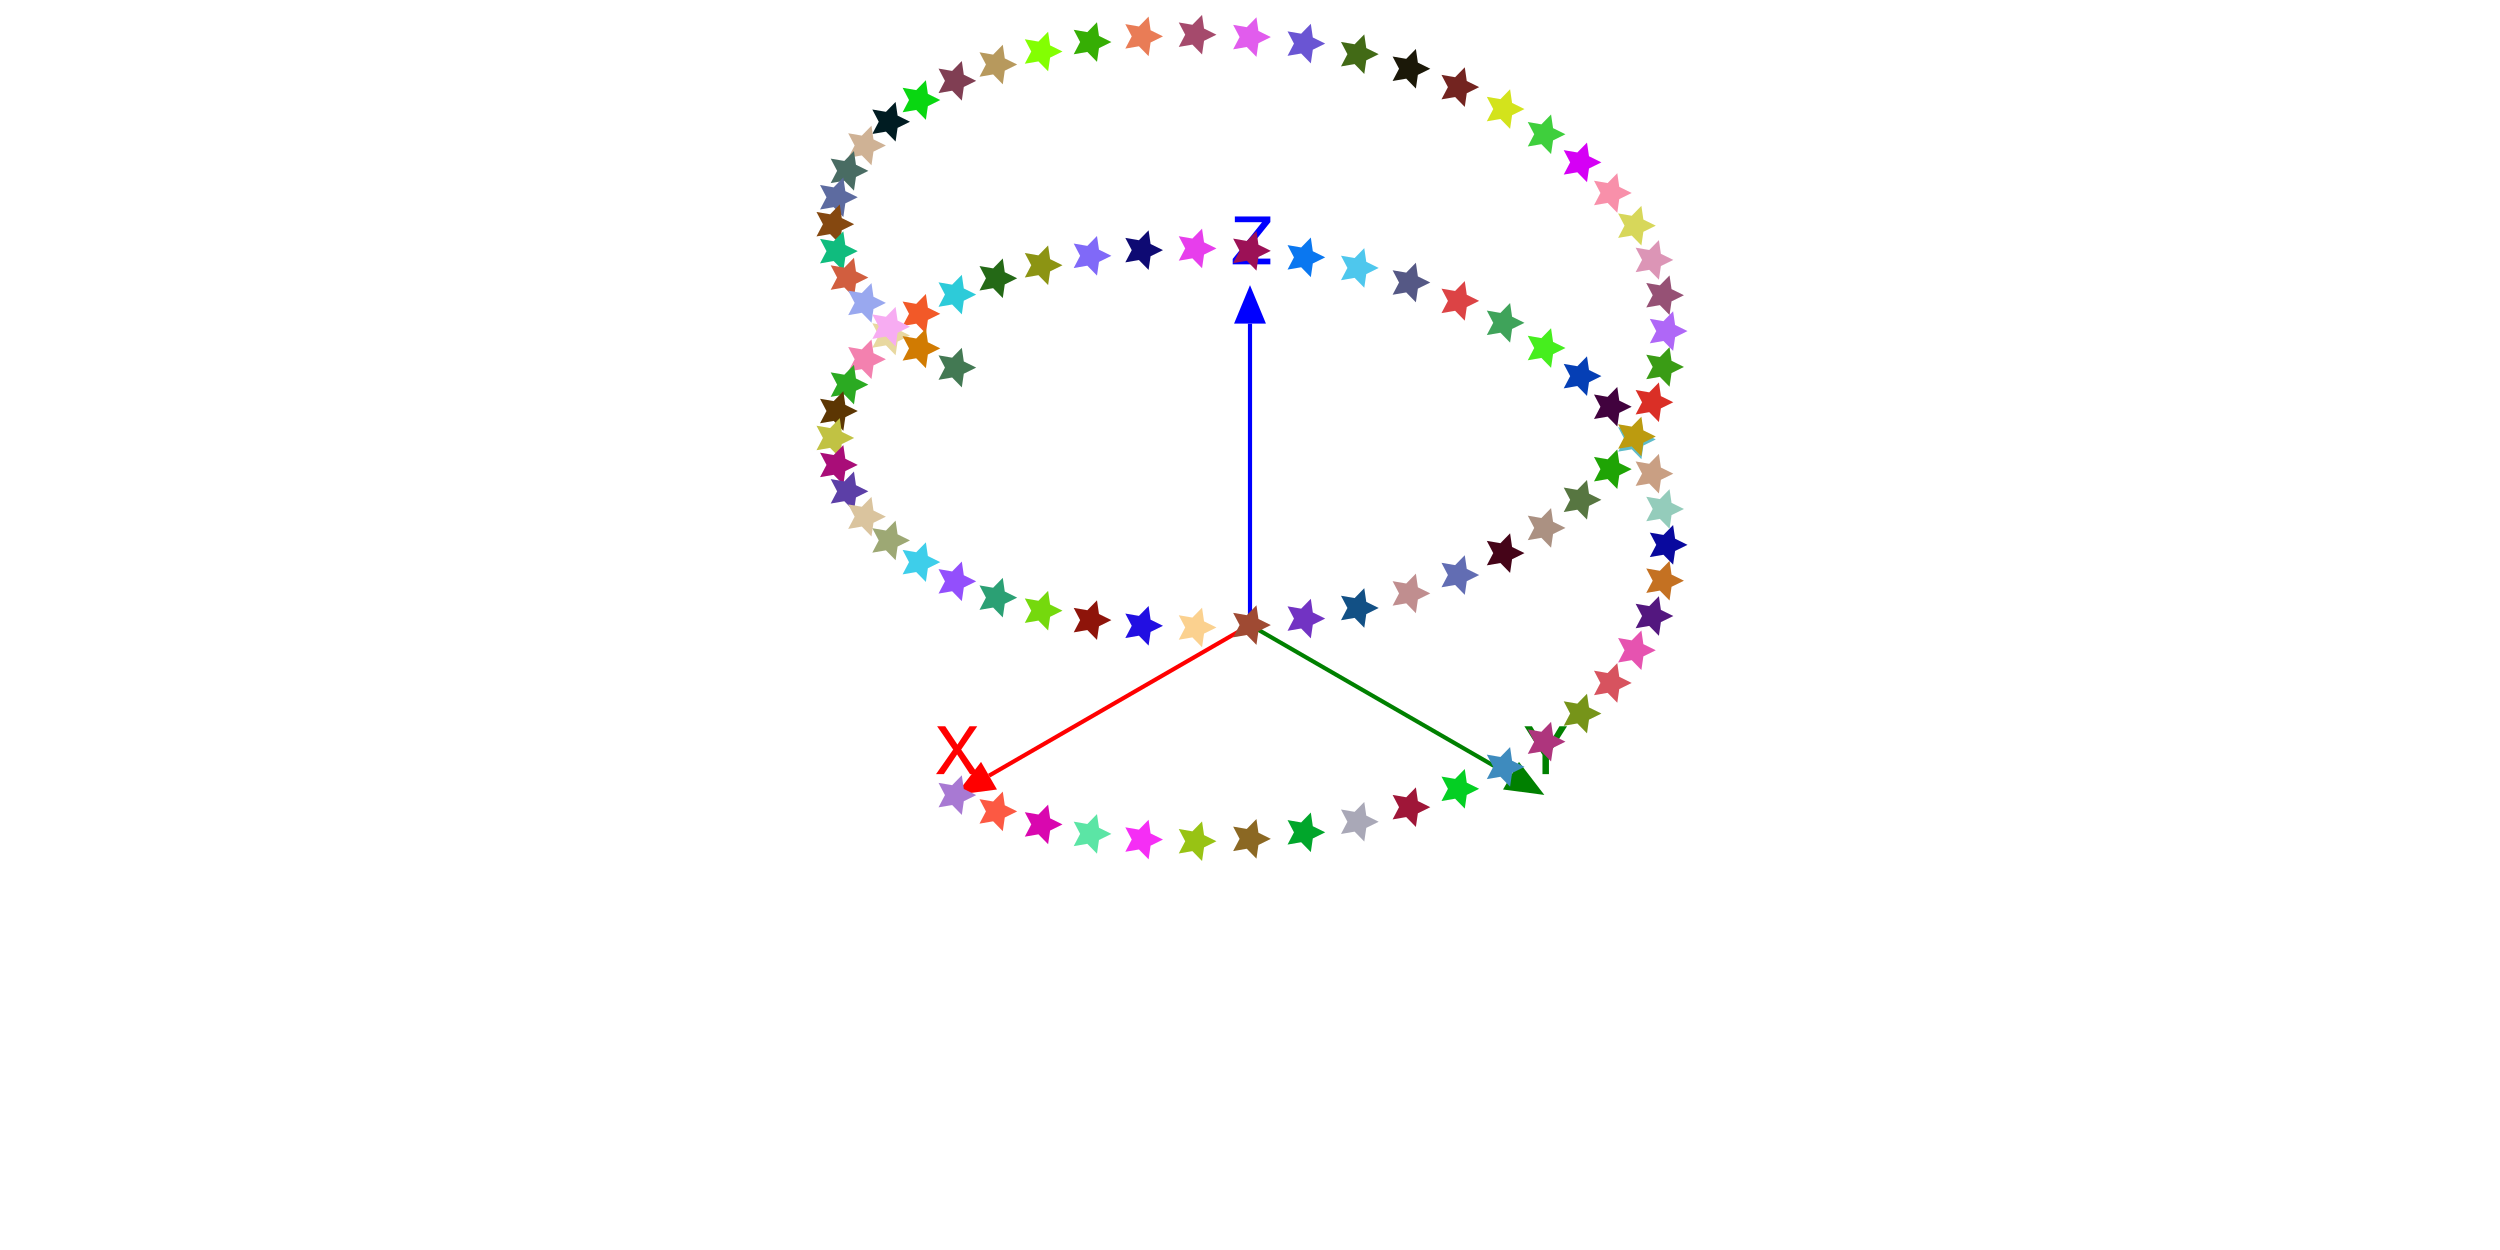<?xml version="1.0" encoding="UTF-8"?>
<svg xmlns="http://www.w3.org/2000/svg" xmlns:xlink="http://www.w3.org/1999/xlink" width="600pt" height="300pt" viewBox="0 0 600 300" version="1.1">
<defs>
<g>
<symbol overflow="visible" id="glyph0-0">
<path style="stroke:none;" d="M 0.516 0 L 0.516 -11.477 L 9.625 -11.477 L 9.625 0 Z M 8.188 -1.438 L 8.188 -10.039 L 1.953 -10.039 L 1.953 -1.438 Z M 8.188 -1.438 "/>
</symbol>
<symbol overflow="visible" id="glyph0-1">
<path style="stroke:none;" d="M 2.203 0 L 0.328 0 L 4.438 -5.883 L 0.586 -11.477 L 2.531 -11.477 L 5.461 -7.086 L 8.367 -11.477 L 10.219 -11.477 L 6.367 -5.883 L 10.406 0 L 8.477 0 L 5.383 -4.719 Z M 2.203 0 "/>
</symbol>
<symbol overflow="visible" id="glyph0-2">
<path style="stroke:none;" d="M 0.328 -11.477 L 2.141 -11.477 L 5.438 -5.961 L 8.734 -11.477 L 10.555 -11.477 L 6.219 -4.625 L 6.219 0 L 4.664 0 L 4.664 -4.625 Z M 0.328 -11.477 "/>
</symbol>
<symbol overflow="visible" id="glyph0-3">
<path style="stroke:none;" d="M 0.367 -1.289 L 7.406 -10.109 L 0.883 -10.109 L 0.883 -11.477 L 9.406 -11.477 L 9.406 -10.141 L 2.328 -1.367 L 9.406 -1.367 L 9.406 0 L 0.367 0 Z M 0.367 -1.289 "/>
</symbol>
</g>
</defs>
<g id="surface25">
<rect x="0" y="0" width="600" height="300" style="fill:rgb(100%,100%,100%);fill-opacity:1;stroke:none;"/>
<path style="fill:none;stroke-width:1;stroke-linecap:butt;stroke-linejoin:miter;stroke:rgb(100%,0%,0%);stroke-opacity:1;stroke-miterlimit:10;" d="M 300 150 L 237.359 186.164 "/>
<path style=" stroke:none;fill-rule:nonzero;fill:rgb(100%,0%,0%);fill-opacity:1;" d="M 239.273 189.48 L 229.359 190.785 L 235.449 182.852 "/>
<g style="fill:rgb(100%,0%,0%);fill-opacity:1;">
  <use xlink:href="#glyph0-1" x="224.321" y="185.784"/>
</g>
<path style="fill:none;stroke-width:1;stroke-linecap:butt;stroke-linejoin:miter;stroke:rgb(0%,50.196%,0%);stroke-opacity:1;stroke-miterlimit:10;" d="M 300 150 L 362.641 186.164 "/>
<path style=" stroke:none;fill-rule:nonzero;fill:rgb(0%,50.196%,0%);fill-opacity:1;" d="M 364.551 182.852 L 370.641 190.785 L 360.727 189.48 "/>
<g style="fill:rgb(0%,50.196%,0%);fill-opacity:1;">
  <use xlink:href="#glyph0-2" x="365.527" y="185.784"/>
</g>
<path style="fill:none;stroke-width:1;stroke-linecap:butt;stroke-linejoin:miter;stroke:rgb(0%,0%,100%);stroke-opacity:1;stroke-miterlimit:10;" d="M 300 150 L 300 77.672 "/>
<path style=" stroke:none;fill-rule:nonzero;fill:rgb(0%,0%,100%);fill-opacity:1;" d="M 296.172 77.672 L 300 68.434 L 303.828 77.672 "/>
<g style="fill:rgb(0%,0%,100%);fill-opacity:1;">
  <use xlink:href="#glyph0-3" x="295.48" y="63.432"/>
</g>
<path style=" stroke:none;fill-rule:nonzero;fill:rgb(65.774%,47.286%,82.792%);fill-opacity:1;" d="M 230.836 195.582 L 228.516 193.203 L 225.246 193.766 L 226.789 190.824 L 225.246 187.887 L 228.516 188.445 L 230.836 186.07 L 231.312 189.355 L 234.289 190.824 L 231.312 192.293 Z M 230.836 195.582 "/>
<path style=" stroke:none;fill-rule:nonzero;fill:rgb(98.72%,35.128%,26.407%);fill-opacity:1;" d="M 240.668 199.492 L 238.352 197.113 L 235.078 197.676 L 236.625 194.734 L 235.078 191.797 L 238.352 192.359 L 240.668 189.98 L 241.145 193.266 L 244.125 194.734 L 241.145 196.203 Z M 240.668 199.492 "/>
<path style=" stroke:none;fill-rule:nonzero;fill:rgb(85.093%,3.054%,68.419%);fill-opacity:1;" d="M 251.547 202.617 L 249.227 200.238 L 245.953 200.801 L 247.5 197.863 L 245.953 194.922 L 249.227 195.484 L 251.547 193.105 L 252.023 196.395 L 255 197.863 L 252.023 199.332 Z M 251.547 202.617 "/>
<path style=" stroke:none;fill-rule:nonzero;fill:rgb(35.674%,89.529%,64.757%);fill-opacity:1;" d="M 263.277 204.891 L 260.961 202.512 L 257.688 203.074 L 259.23 200.133 L 257.688 197.195 L 260.961 197.758 L 263.277 195.379 L 263.754 198.664 L 266.73 200.133 L 263.754 201.602 Z M 263.277 204.891 "/>
<path style=" stroke:none;fill-rule:nonzero;fill:rgb(95.712%,18.138%,95.975%);fill-opacity:1;" d="M 275.664 206.246 L 273.344 203.871 L 270.074 204.43 L 271.617 201.492 L 270.074 198.555 L 273.344 199.113 L 275.664 196.738 L 276.141 200.023 L 279.117 201.492 L 276.141 202.961 Z M 275.664 206.246 "/>
<path style=" stroke:none;fill-rule:nonzero;fill:rgb(59.61%,76.539%,7.983%);fill-opacity:1;" d="M 288.492 206.652 L 286.176 204.273 L 282.902 204.836 L 284.449 201.898 L 282.902 198.957 L 286.176 199.52 L 288.492 197.141 L 288.969 200.426 L 291.949 201.898 L 288.969 203.367 Z M 288.492 206.652 "/>
<path style=" stroke:none;fill-rule:nonzero;fill:rgb(54.505%,40.818%,13.793%);fill-opacity:1;" d="M 301.547 206.078 L 299.227 203.699 L 295.953 204.262 L 297.5 201.324 L 295.953 198.383 L 299.227 198.945 L 301.547 196.566 L 302.023 199.852 L 305 201.324 L 302.023 202.793 Z M 301.547 206.078 "/>
<path style=" stroke:none;fill-rule:nonzero;fill:rgb(0.412%,65.156%,16.882%);fill-opacity:1;" d="M 314.598 204.516 L 312.281 202.137 L 309.008 202.699 L 310.551 199.758 L 309.008 196.82 L 312.281 197.383 L 314.598 195.004 L 315.074 198.289 L 318.051 199.758 L 315.074 201.23 Z M 314.598 204.516 "/>
<path style=" stroke:none;fill-rule:nonzero;fill:rgb(66.221%,65.643%,71.748%);fill-opacity:1;" d="M 327.426 201.973 L 325.109 199.594 L 321.836 200.156 L 323.383 197.219 L 321.836 194.277 L 325.109 194.84 L 327.426 192.461 L 327.906 195.746 L 330.883 197.219 L 327.906 198.688 Z M 327.426 201.973 "/>
<path style=" stroke:none;fill-rule:nonzero;fill:rgb(62.445%,8.733%,22.069%);fill-opacity:1;" d="M 339.812 198.477 L 337.496 196.098 L 334.223 196.66 L 335.77 193.723 L 334.223 190.781 L 337.496 191.344 L 339.812 188.965 L 340.289 192.25 L 343.27 193.723 L 340.289 195.191 Z M 339.812 198.477 "/>
<path style=" stroke:none;fill-rule:nonzero;fill:rgb(1.857%,80.988%,13.851%);fill-opacity:1;" d="M 351.547 194.066 L 349.227 191.691 L 345.953 192.25 L 347.5 189.312 L 345.953 186.375 L 349.227 186.934 L 351.547 184.559 L 352.023 187.844 L 355 189.312 L 352.023 190.781 Z M 351.547 194.066 "/>
<path style=" stroke:none;fill-rule:nonzero;fill:rgb(24.346%,54.66%,74.47%);fill-opacity:1;" d="M 362.422 188.805 L 360.105 186.426 L 356.832 186.988 L 358.375 184.047 L 356.832 181.109 L 360.105 181.672 L 362.422 179.293 L 362.898 182.578 L 365.875 184.047 L 362.898 185.516 Z M 362.422 188.805 "/>
<path style=" stroke:none;fill-rule:nonzero;fill:rgb(67.979%,21.014%,49.021%);fill-opacity:1;" d="M 372.254 182.754 L 369.938 180.379 L 366.664 180.938 L 368.211 178 L 366.664 175.059 L 369.938 175.621 L 372.254 173.242 L 372.734 176.531 L 375.711 178 L 372.734 179.469 Z M 372.254 182.754 "/>
<path style=" stroke:none;fill-rule:nonzero;fill:rgb(46.403%,57.975%,10.095%);fill-opacity:1;" d="M 380.879 176.008 L 378.562 173.629 L 375.289 174.191 L 376.836 171.254 L 375.289 168.312 L 378.562 168.875 L 380.879 166.496 L 381.359 169.781 L 384.336 171.254 L 381.359 172.723 Z M 380.879 176.008 "/>
<path style=" stroke:none;fill-rule:nonzero;fill:rgb(84.166%,32.8%,37.287%);fill-opacity:1;" d="M 388.148 168.66 L 385.828 166.281 L 382.559 166.844 L 384.102 163.906 L 382.559 160.965 L 385.828 161.527 L 388.148 159.148 L 388.625 162.434 L 391.602 163.906 L 388.625 165.375 Z M 388.148 168.66 "/>
<path style=" stroke:none;fill-rule:nonzero;fill:rgb(90%,32.57%,69.037%);fill-opacity:1;" d="M 393.934 160.816 L 391.617 158.441 L 388.344 159 L 389.887 156.062 L 388.344 153.125 L 391.617 153.684 L 393.934 151.309 L 394.41 154.594 L 397.387 156.062 L 394.41 157.531 Z M 393.934 160.816 "/>
<path style=" stroke:none;fill-rule:nonzero;fill:rgb(32.57%,9.198%,49.934%);fill-opacity:1;" d="M 398.137 152.598 L 395.82 150.219 L 392.547 150.781 L 394.094 147.844 L 392.547 144.902 L 395.82 145.465 L 398.137 143.086 L 398.613 146.371 L 401.594 147.844 L 398.613 149.312 Z M 398.137 152.598 "/>
<path style=" stroke:none;fill-rule:nonzero;fill:rgb(76.582%,44.426%,13.336%);fill-opacity:1;" d="M 400.691 144.121 L 398.371 141.742 L 395.098 142.305 L 396.645 139.367 L 395.098 136.426 L 398.371 136.988 L 400.691 134.609 L 401.168 137.898 L 404.145 139.367 L 401.168 140.836 Z M 400.691 144.121 "/>
<path style=" stroke:none;fill-rule:nonzero;fill:rgb(3.558%,3.875%,61.744%);fill-opacity:1;" d="M 401.547 135.516 L 399.227 133.141 L 395.953 133.699 L 397.5 130.762 L 395.953 127.824 L 399.227 128.383 L 401.547 126.008 L 402.023 129.293 L 405 130.762 L 402.023 132.23 Z M 401.547 135.516 "/>
<path style=" stroke:none;fill-rule:nonzero;fill:rgb(58.052%,79.976%,73.359%);fill-opacity:1;" d="M 400.691 126.914 L 398.371 124.535 L 395.098 125.098 L 396.645 122.156 L 395.098 119.219 L 398.371 119.781 L 400.691 117.402 L 401.168 120.688 L 404.145 122.156 L 401.168 123.625 Z M 400.691 126.914 "/>
<path style=" stroke:none;fill-rule:nonzero;fill:rgb(78.802%,62.15%,51.462%);fill-opacity:1;" d="M 398.137 118.438 L 395.82 116.059 L 392.547 116.621 L 394.094 113.68 L 392.547 110.742 L 395.82 111.305 L 398.137 108.926 L 398.613 112.211 L 401.594 113.68 L 398.613 115.152 Z M 398.137 118.438 "/>
<path style=" stroke:none;fill-rule:nonzero;fill:rgb(36.958%,73.322%,78.275%);fill-opacity:1;" d="M 393.934 110.215 L 391.617 107.84 L 388.344 108.398 L 389.887 105.461 L 388.344 102.523 L 391.617 103.082 L 393.934 100.707 L 394.41 103.992 L 397.387 105.461 L 394.41 106.93 Z M 393.934 110.215 "/>
<path style=" stroke:none;fill-rule:nonzero;fill:rgb(25.741%,0.781%,24.341%);fill-opacity:1;" d="M 388.148 102.375 L 385.828 99.996 L 382.559 100.559 L 384.102 97.617 L 382.559 94.68 L 385.828 95.242 L 388.148 92.863 L 388.625 96.148 L 391.602 97.617 L 388.625 99.09 Z M 388.148 102.375 "/>
<path style=" stroke:none;fill-rule:nonzero;fill:rgb(1.977%,24.649%,70.948%);fill-opacity:1;" d="M 380.879 95.027 L 378.562 92.648 L 375.289 93.211 L 376.836 90.27 L 375.289 87.332 L 378.562 87.895 L 380.879 85.516 L 381.359 88.801 L 384.336 90.27 L 381.359 91.742 Z M 380.879 95.027 "/>
<path style=" stroke:none;fill-rule:nonzero;fill:rgb(27.722%,93.064%,12.085%);fill-opacity:1;" d="M 372.254 88.281 L 369.938 85.902 L 366.664 86.465 L 368.211 83.523 L 366.664 80.586 L 369.938 81.148 L 372.254 78.77 L 372.734 82.055 L 375.711 83.523 L 372.734 84.992 Z M 372.254 88.281 "/>
<path style=" stroke:none;fill-rule:nonzero;fill:rgb(24.808%,64.028%,35.517%);fill-opacity:1;" d="M 362.422 82.23 L 360.105 79.855 L 356.832 80.414 L 358.375 77.477 L 356.832 74.535 L 360.105 75.098 L 362.422 72.719 L 362.898 76.008 L 365.875 77.477 L 362.898 78.945 Z M 362.422 82.23 "/>
<path style=" stroke:none;fill-rule:nonzero;fill:rgb(86.304%,26.224%,27.275%);fill-opacity:1;" d="M 351.547 76.965 L 349.227 74.59 L 345.953 75.148 L 347.5 72.211 L 345.953 69.273 L 349.227 69.832 L 351.547 67.457 L 352.023 70.742 L 355 72.211 L 352.023 73.68 Z M 351.547 76.965 "/>
<path style=" stroke:none;fill-rule:nonzero;fill:rgb(33.498%,34.56%,52.297%);fill-opacity:1;" d="M 339.812 72.559 L 337.496 70.18 L 334.223 70.742 L 335.77 67.801 L 334.223 64.863 L 337.496 65.426 L 339.812 63.047 L 340.289 66.332 L 343.27 67.801 L 340.289 69.273 Z M 339.812 72.559 "/>
<path style=" stroke:none;fill-rule:nonzero;fill:rgb(30.763%,78.019%,92.659%);fill-opacity:1;" d="M 327.426 69.062 L 325.109 66.684 L 321.836 67.246 L 323.383 64.305 L 321.836 61.367 L 325.109 61.93 L 327.426 59.551 L 327.906 62.836 L 330.883 64.305 L 327.906 65.777 Z M 327.426 69.062 "/>
<path style=" stroke:none;fill-rule:nonzero;fill:rgb(4.251%,46.524%,94.117%);fill-opacity:1;" d="M 314.598 66.52 L 312.281 64.141 L 309.008 64.703 L 310.551 61.766 L 309.008 58.824 L 312.281 59.387 L 314.598 57.008 L 315.074 60.293 L 318.051 61.766 L 315.074 63.234 Z M 314.598 66.52 "/>
<path style=" stroke:none;fill-rule:nonzero;fill:rgb(61.126%,6.939%,33.981%);fill-opacity:1;" d="M 301.547 64.957 L 299.227 62.578 L 295.953 63.141 L 297.5 60.203 L 295.953 57.262 L 299.227 57.824 L 301.547 55.445 L 302.023 58.73 L 305 60.203 L 302.023 61.672 Z M 301.547 64.957 "/>
<path style=" stroke:none;fill-rule:nonzero;fill:rgb(90.331%,24.48%,92.478%);fill-opacity:1;" d="M 288.492 64.383 L 286.176 62.004 L 282.902 62.566 L 284.449 59.625 L 282.902 56.688 L 286.176 57.25 L 288.492 54.871 L 288.969 58.156 L 291.949 59.625 L 288.969 61.098 Z M 288.492 64.383 "/>
<path style=" stroke:none;fill-rule:nonzero;fill:rgb(5.807%,4.25%,45.029%);fill-opacity:1;" d="M 275.664 64.785 L 273.344 62.41 L 270.074 62.969 L 271.617 60.031 L 270.074 57.094 L 273.344 57.652 L 275.664 55.277 L 276.141 58.562 L 279.117 60.031 L 276.141 61.5 Z M 275.664 64.785 "/>
<path style=" stroke:none;fill-rule:nonzero;fill:rgb(50.163%,41.307%,97.21%);fill-opacity:1;" d="M 263.277 66.145 L 260.961 63.766 L 257.688 64.328 L 259.23 61.391 L 257.688 58.449 L 260.961 59.012 L 263.277 56.633 L 263.754 59.922 L 266.73 61.391 L 263.754 62.859 Z M 263.277 66.145 "/>
<path style=" stroke:none;fill-rule:nonzero;fill:rgb(55.031%,57.955%,7.58%);fill-opacity:1;" d="M 251.547 68.418 L 249.227 66.039 L 245.953 66.602 L 247.5 63.66 L 245.953 60.723 L 249.227 61.285 L 251.547 58.906 L 252.023 62.191 L 255 63.66 L 252.023 65.129 Z M 251.547 68.418 "/>
<path style=" stroke:none;fill-rule:nonzero;fill:rgb(14.411%,41.253%,8.717%);fill-opacity:1;" d="M 240.668 71.543 L 238.352 69.164 L 235.078 69.727 L 236.625 66.789 L 235.078 63.848 L 238.352 64.41 L 240.668 62.031 L 241.145 65.32 L 244.125 66.789 L 241.145 68.258 Z M 240.668 71.543 "/>
<path style=" stroke:none;fill-rule:nonzero;fill:rgb(17.852%,79.634%,84.807%);fill-opacity:1;" d="M 230.836 75.453 L 228.516 73.078 L 225.246 73.637 L 226.789 70.699 L 225.246 67.758 L 228.516 68.32 L 230.836 65.945 L 231.312 69.23 L 234.289 70.699 L 231.312 72.168 Z M 230.836 75.453 "/>
<path style=" stroke:none;fill-rule:nonzero;fill:rgb(94.601%,34.914%,15.954%);fill-opacity:1;" d="M 222.211 80.062 L 219.891 77.684 L 216.621 78.246 L 218.164 75.309 L 216.621 72.367 L 219.891 72.93 L 222.211 70.551 L 222.688 73.84 L 225.664 75.309 L 222.688 76.777 Z M 222.211 80.062 "/>
<path style=" stroke:none;fill-rule:nonzero;fill:rgb(90.763%,84.726%,62.757%);fill-opacity:1;" d="M 214.941 85.273 L 212.625 82.895 L 209.352 83.457 L 210.898 80.52 L 209.352 77.578 L 212.625 78.141 L 214.941 75.762 L 215.422 79.051 L 218.398 80.52 L 215.422 81.988 Z M 214.941 85.273 "/>
<path style=" stroke:none;fill-rule:nonzero;fill:rgb(95.036%,50.621%,68.724%);fill-opacity:1;" d="M 209.156 90.977 L 206.84 88.602 L 203.566 89.16 L 205.113 86.223 L 203.566 83.285 L 206.84 83.844 L 209.156 81.469 L 209.633 84.754 L 212.613 86.223 L 209.633 87.691 Z M 209.156 90.977 "/>
<path style=" stroke:none;fill-rule:nonzero;fill:rgb(17.075%,66.412%,13.302%);fill-opacity:1;" d="M 204.953 97.062 L 202.637 94.684 L 199.363 95.246 L 200.906 92.305 L 199.363 89.367 L 202.637 89.93 L 204.953 87.551 L 205.43 90.836 L 208.406 92.305 L 205.43 93.773 Z M 204.953 97.062 "/>
<path style=" stroke:none;fill-rule:nonzero;fill:rgb(35.993%,21.365%,1.321%);fill-opacity:1;" d="M 202.402 103.398 L 200.082 101.02 L 196.809 101.582 L 198.355 98.645 L 196.809 95.703 L 200.082 96.266 L 202.402 93.887 L 202.879 97.176 L 205.855 98.645 L 202.879 100.113 Z M 202.402 103.398 "/>
<path style=" stroke:none;fill-rule:nonzero;fill:rgb(75.687%,75.791%,26.198%);fill-opacity:1;" d="M 201.547 109.867 L 199.227 107.488 L 195.953 108.051 L 197.5 105.109 L 195.953 102.172 L 199.227 102.734 L 201.547 100.355 L 202.023 103.641 L 205 105.109 L 202.023 106.582 Z M 201.547 109.867 "/>
<path style=" stroke:none;fill-rule:nonzero;fill:rgb(66.109%,5.209%,46.942%);fill-opacity:1;" d="M 202.402 116.332 L 200.082 113.957 L 196.809 114.516 L 198.355 111.578 L 196.809 108.641 L 200.082 109.199 L 202.402 106.824 L 202.879 110.109 L 205.855 111.578 L 202.879 113.047 Z M 202.402 116.332 "/>
<path style=" stroke:none;fill-rule:nonzero;fill:rgb(36.037%,24.678%,65.372%);fill-opacity:1;" d="M 204.953 122.672 L 202.637 120.293 L 199.363 120.855 L 200.906 117.918 L 199.363 114.977 L 202.637 115.539 L 204.953 113.16 L 205.43 116.445 L 208.406 117.918 L 205.43 119.387 Z M 204.953 122.672 "/>
<path style=" stroke:none;fill-rule:nonzero;fill:rgb(85.313%,76.95%,61.908%);fill-opacity:1;" d="M 209.156 128.754 L 206.84 126.375 L 203.566 126.938 L 205.113 124 L 203.566 121.059 L 206.84 121.621 L 209.156 119.242 L 209.633 122.527 L 212.613 124 L 209.633 125.469 Z M 209.156 128.754 "/>
<path style=" stroke:none;fill-rule:nonzero;fill:rgb(61.715%,65.626%,45.68%);fill-opacity:1;" d="M 214.941 134.457 L 212.625 132.082 L 209.352 132.641 L 210.898 129.703 L 209.352 126.766 L 212.625 127.324 L 214.941 124.949 L 215.422 128.234 L 218.398 129.703 L 215.422 131.172 Z M 214.941 134.457 "/>
<path style=" stroke:none;fill-rule:nonzero;fill:rgb(24.276%,80.836%,91.69%);fill-opacity:1;" d="M 222.211 139.668 L 219.891 137.293 L 216.621 137.852 L 218.164 134.914 L 216.621 131.977 L 219.891 132.535 L 222.211 130.16 L 222.688 133.445 L 225.664 134.914 L 222.688 136.383 Z M 222.211 139.668 "/>
<path style=" stroke:none;fill-rule:nonzero;fill:rgb(57.645%,31.219%,98.609%);fill-opacity:1;" d="M 230.836 144.277 L 228.516 141.902 L 225.246 142.461 L 226.789 139.523 L 225.246 136.582 L 228.516 137.145 L 230.836 134.766 L 231.312 138.055 L 234.289 139.523 L 231.312 140.992 Z M 230.836 144.277 "/>
<path style=" stroke:none;fill-rule:nonzero;fill:rgb(17.158%,62.724%,45.513%);fill-opacity:1;" d="M 240.668 148.188 L 238.352 145.812 L 235.078 146.371 L 236.625 143.434 L 235.078 140.496 L 238.352 141.055 L 240.668 138.68 L 241.145 141.965 L 244.125 143.434 L 241.145 144.902 Z M 240.668 148.188 "/>
<path style=" stroke:none;fill-rule:nonzero;fill:rgb(45.975%,84.806%,5.445%);fill-opacity:1;" d="M 251.547 151.316 L 249.227 148.938 L 245.953 149.5 L 247.5 146.559 L 245.953 143.621 L 249.227 144.184 L 251.547 141.805 L 252.023 145.09 L 255 146.559 L 252.023 148.031 Z M 251.547 151.316 "/>
<path style=" stroke:none;fill-rule:nonzero;fill:rgb(55.49%,8.076%,4.275%);fill-opacity:1;" d="M 263.277 153.586 L 260.961 151.211 L 257.688 151.77 L 259.23 148.832 L 257.688 145.895 L 260.961 146.453 L 263.277 144.078 L 263.754 147.363 L 266.73 148.832 L 263.754 150.301 Z M 263.277 153.586 "/>
<path style=" stroke:none;fill-rule:nonzero;fill:rgb(13.479%,6.09%,88.416%);fill-opacity:1;" d="M 275.664 154.945 L 273.344 152.566 L 270.074 153.129 L 271.617 150.191 L 270.074 147.25 L 273.344 147.812 L 275.664 145.434 L 276.141 148.723 L 279.117 150.191 L 276.141 151.66 Z M 275.664 154.945 "/>
<path style=" stroke:none;fill-rule:nonzero;fill:rgb(98.245%,81.935%,56.202%);fill-opacity:1;" d="M 288.492 155.352 L 286.176 152.973 L 282.902 153.535 L 284.449 150.594 L 282.902 147.656 L 286.176 148.219 L 288.492 145.84 L 288.969 149.125 L 291.949 150.594 L 288.969 152.066 Z M 288.492 155.352 "/>
<path style=" stroke:none;fill-rule:nonzero;fill:rgb(62.326%,29.04%,20.01%);fill-opacity:1;" d="M 301.547 154.777 L 299.227 152.398 L 295.953 152.961 L 297.5 150.02 L 295.953 147.082 L 299.227 147.645 L 301.547 145.266 L 302.023 148.551 L 305 150.02 L 302.023 151.488 Z M 301.547 154.777 "/>
<path style=" stroke:none;fill-rule:nonzero;fill:rgb(44.828%,20.226%,76.371%);fill-opacity:1;" d="M 314.598 153.211 L 312.281 150.836 L 309.008 151.398 L 310.551 148.457 L 309.008 145.52 L 312.281 146.078 L 314.598 143.703 L 315.074 146.988 L 318.051 148.457 L 315.074 149.926 Z M 314.598 153.211 "/>
<path style=" stroke:none;fill-rule:nonzero;fill:rgb(7.084%,31.382%,51.954%);fill-opacity:1;" d="M 327.426 150.672 L 325.109 148.293 L 321.836 148.855 L 323.383 145.914 L 321.836 142.977 L 325.109 143.539 L 327.426 141.16 L 327.906 144.445 L 330.883 145.914 L 327.906 147.387 Z M 327.426 150.672 "/>
<path style=" stroke:none;fill-rule:nonzero;fill:rgb(75.376%,55.636%,55.863%);fill-opacity:1;" d="M 339.812 147.176 L 337.496 144.797 L 334.223 145.359 L 335.77 142.418 L 334.223 139.48 L 337.496 140.043 L 339.812 137.664 L 340.289 140.949 L 343.27 142.418 L 340.289 143.887 Z M 339.812 147.176 "/>
<path style=" stroke:none;fill-rule:nonzero;fill:rgb(38.491%,42.677%,69.953%);fill-opacity:1;" d="M 351.547 142.766 L 349.227 140.387 L 345.953 140.949 L 347.5 138.012 L 345.953 135.07 L 349.227 135.633 L 351.547 133.254 L 352.023 136.539 L 355 138.012 L 352.023 139.48 Z M 351.547 142.766 "/>
<path style=" stroke:none;fill-rule:nonzero;fill:rgb(27.174%,1.671%,9.717%);fill-opacity:1;" d="M 362.422 137.5 L 360.105 135.125 L 356.832 135.684 L 358.375 132.746 L 356.832 129.809 L 360.105 130.367 L 362.422 127.992 L 362.898 131.277 L 365.875 132.746 L 362.898 134.215 Z M 362.422 137.5 "/>
<path style=" stroke:none;fill-rule:nonzero;fill:rgb(66.885%,56.797%,50.905%);fill-opacity:1;" d="M 372.254 131.453 L 369.938 129.074 L 366.664 129.637 L 368.211 126.699 L 366.664 123.758 L 369.938 124.32 L 372.254 121.941 L 372.734 125.227 L 375.711 126.699 L 372.734 128.168 Z M 372.254 131.453 "/>
<path style=" stroke:none;fill-rule:nonzero;fill:rgb(34.102%,46.367%,25.466%);fill-opacity:1;" d="M 380.879 124.707 L 378.562 122.328 L 375.289 122.891 L 376.836 119.949 L 375.289 117.012 L 378.562 117.574 L 380.879 115.195 L 381.359 118.48 L 384.336 119.949 L 381.359 121.422 Z M 380.879 124.707 "/>
<path style=" stroke:none;fill-rule:nonzero;fill:rgb(12.312%,64.453%,2.296%);fill-opacity:1;" d="M 388.148 117.359 L 385.828 114.98 L 382.559 115.543 L 384.102 112.602 L 382.559 109.664 L 385.828 110.227 L 388.148 107.848 L 388.625 111.133 L 391.602 112.602 L 388.625 114.07 Z M 388.148 117.359 "/>
<path style=" stroke:none;fill-rule:nonzero;fill:rgb(73.802%,60.89%,6.141%);fill-opacity:1;" d="M 393.934 109.516 L 391.617 107.137 L 388.344 107.699 L 389.887 104.762 L 388.344 101.82 L 391.617 102.383 L 393.934 100.004 L 394.41 103.289 L 397.387 104.762 L 394.41 106.23 Z M 393.934 109.516 "/>
<path style=" stroke:none;fill-rule:nonzero;fill:rgb(85.215%,18.419%,15.042%);fill-opacity:1;" d="M 398.137 101.297 L 395.82 98.918 L 392.547 99.48 L 394.094 96.539 L 392.547 93.602 L 395.82 94.164 L 398.137 91.785 L 398.613 95.07 L 401.594 96.539 L 398.613 98.008 Z M 398.137 101.297 "/>
<path style=" stroke:none;fill-rule:nonzero;fill:rgb(22.662%,61.015%,8.3%);fill-opacity:1;" d="M 400.691 92.82 L 398.371 90.441 L 395.098 91.004 L 396.645 88.066 L 395.098 85.125 L 398.371 85.688 L 400.691 83.309 L 401.168 86.594 L 404.145 88.066 L 401.168 89.535 Z M 400.691 92.82 "/>
<path style=" stroke:none;fill-rule:nonzero;fill:rgb(68.617%,40.41%,96.851%);fill-opacity:1;" d="M 401.547 84.215 L 399.227 81.836 L 395.953 82.398 L 397.5 79.461 L 395.953 76.52 L 399.227 77.082 L 401.547 74.703 L 402.023 77.992 L 405 79.461 L 402.023 80.93 Z M 401.547 84.215 "/>
<path style=" stroke:none;fill-rule:nonzero;fill:rgb(58.858%,31.924%,45.894%);fill-opacity:1;" d="M 400.691 75.609 L 398.371 73.234 L 395.098 73.793 L 396.645 70.855 L 395.098 67.918 L 398.371 68.477 L 400.691 66.102 L 401.168 69.387 L 404.145 70.855 L 401.168 72.324 Z M 400.691 75.609 "/>
<path style=" stroke:none;fill-rule:nonzero;fill:rgb(85.977%,58.266%,71.24%);fill-opacity:1;" d="M 398.137 67.133 L 395.82 64.758 L 392.547 65.316 L 394.094 62.379 L 392.547 59.441 L 395.82 60 L 398.137 57.625 L 398.613 60.91 L 401.594 62.379 L 398.613 63.848 Z M 398.137 67.133 "/>
<path style=" stroke:none;fill-rule:nonzero;fill:rgb(84.11%,84.255%,35.373%);fill-opacity:1;" d="M 393.934 58.914 L 391.617 56.535 L 388.344 57.098 L 389.887 54.16 L 388.344 51.219 L 391.617 51.781 L 393.934 49.402 L 394.41 52.691 L 397.387 54.16 L 394.41 55.629 Z M 393.934 58.914 "/>
<path style=" stroke:none;fill-rule:nonzero;fill:rgb(97.231%,56.372%,66.783%);fill-opacity:1;" d="M 388.148 51.074 L 385.828 48.695 L 382.559 49.258 L 384.102 46.316 L 382.559 43.379 L 385.828 43.938 L 388.148 41.562 L 388.625 44.848 L 391.602 46.316 L 388.625 47.785 Z M 388.148 51.074 "/>
<path style=" stroke:none;fill-rule:nonzero;fill:rgb(83.56%,0.294%,95.71%);fill-opacity:1;" d="M 380.879 43.723 L 378.562 41.348 L 375.289 41.906 L 376.836 38.969 L 375.289 36.031 L 378.562 36.59 L 380.879 34.215 L 381.359 37.5 L 384.336 38.969 L 381.359 40.438 Z M 380.879 43.723 "/>
<path style=" stroke:none;fill-rule:nonzero;fill:rgb(24.97%,81.209%,23.901%);fill-opacity:1;" d="M 372.254 36.977 L 369.938 34.602 L 366.664 35.16 L 368.211 32.223 L 366.664 29.285 L 369.938 29.844 L 372.254 27.469 L 372.734 30.754 L 375.711 32.223 L 372.734 33.691 Z M 372.254 36.977 "/>
<path style=" stroke:none;fill-rule:nonzero;fill:rgb(82.587%,89.048%,11.254%);fill-opacity:1;" d="M 362.422 30.93 L 360.105 28.551 L 356.832 29.113 L 358.375 26.176 L 356.832 23.234 L 360.105 23.797 L 362.422 21.418 L 362.898 24.703 L 365.875 26.176 L 362.898 27.645 Z M 362.422 30.93 "/>
<path style=" stroke:none;fill-rule:nonzero;fill:rgb(45.082%,14.321%,12.645%);fill-opacity:1;" d="M 351.547 25.664 L 349.227 23.285 L 345.953 23.848 L 347.5 20.91 L 345.953 17.969 L 349.227 18.531 L 351.547 16.152 L 352.023 19.441 L 355 20.91 L 352.023 22.379 Z M 351.547 25.664 "/>
<path style=" stroke:none;fill-rule:nonzero;fill:rgb(10.605%,9.705%,3.367%);fill-opacity:1;" d="M 339.812 21.254 L 337.496 18.879 L 334.223 19.438 L 335.77 16.5 L 334.223 13.562 L 337.496 14.121 L 339.812 11.746 L 340.289 15.031 L 343.27 16.5 L 340.289 17.969 Z M 339.812 21.254 "/>
<path style=" stroke:none;fill-rule:nonzero;fill:rgb(25.927%,41.581%,8.945%);fill-opacity:1;" d="M 327.426 17.758 L 325.109 15.383 L 321.836 15.941 L 323.383 13.004 L 321.836 10.066 L 325.109 10.625 L 327.426 8.25 L 327.906 11.535 L 330.883 13.004 L 327.906 14.473 Z M 327.426 17.758 "/>
<path style=" stroke:none;fill-rule:nonzero;fill:rgb(41.42%,33.282%,82.582%);fill-opacity:1;" d="M 314.598 15.219 L 312.281 12.84 L 309.008 13.402 L 310.551 10.461 L 309.008 7.523 L 312.281 8.086 L 314.598 5.707 L 315.074 8.992 L 318.051 10.461 L 315.074 11.93 Z M 314.598 15.219 "/>
<path style=" stroke:none;fill-rule:nonzero;fill:rgb(88.233%,36.07%,92.618%);fill-opacity:1;" d="M 301.547 13.656 L 299.227 11.277 L 295.953 11.84 L 297.5 8.898 L 295.953 5.961 L 299.227 6.523 L 301.547 4.145 L 302.023 7.43 L 305 8.898 L 302.023 10.367 Z M 301.547 13.656 "/>
<path style=" stroke:none;fill-rule:nonzero;fill:rgb(64.814%,28.918%,42.412%);fill-opacity:1;" d="M 288.492 13.078 L 286.176 10.703 L 282.902 11.262 L 284.449 8.324 L 282.902 5.387 L 286.176 5.945 L 288.492 3.57 L 288.969 6.855 L 291.949 8.324 L 288.969 9.793 Z M 288.492 13.078 "/>
<path style=" stroke:none;fill-rule:nonzero;fill:rgb(91.185%,48.691%,33.705%);fill-opacity:1;" d="M 275.664 13.484 L 273.344 11.105 L 270.074 11.668 L 271.617 8.73 L 270.074 5.789 L 273.344 6.352 L 275.664 3.973 L 276.141 7.258 L 279.117 8.73 L 276.141 10.199 Z M 275.664 13.484 "/>
<path style=" stroke:none;fill-rule:nonzero;fill:rgb(21.139%,68.247%,1.861%);fill-opacity:1;" d="M 263.277 14.844 L 260.961 12.465 L 257.688 13.027 L 259.23 10.086 L 257.688 7.148 L 260.961 7.711 L 263.277 5.332 L 263.754 8.617 L 266.73 10.086 L 263.754 11.559 Z M 263.277 14.844 "/>
<path style=" stroke:none;fill-rule:nonzero;fill:rgb(51.361%,99.972%,1.073%);fill-opacity:1;" d="M 251.547 17.113 L 249.227 14.738 L 245.953 15.297 L 247.5 12.359 L 245.953 9.422 L 249.227 9.98 L 251.547 7.605 L 252.023 10.891 L 255 12.359 L 252.023 13.828 Z M 251.547 17.113 "/>
<path style=" stroke:none;fill-rule:nonzero;fill:rgb(71.554%,59.947%,36.523%);fill-opacity:1;" d="M 240.668 20.242 L 238.352 17.863 L 235.078 18.426 L 236.625 15.484 L 235.078 12.547 L 238.352 13.109 L 240.668 10.73 L 241.145 14.016 L 244.125 15.484 L 241.145 16.957 Z M 240.668 20.242 "/>
<path style=" stroke:none;fill-rule:nonzero;fill:rgb(50.253%,24.572%,32.687%);fill-opacity:1;" d="M 230.836 24.152 L 228.516 21.773 L 225.246 22.336 L 226.789 19.398 L 225.246 16.457 L 228.516 17.02 L 230.836 14.641 L 231.312 17.926 L 234.289 19.398 L 231.312 20.867 Z M 230.836 24.152 "/>
<path style=" stroke:none;fill-rule:nonzero;fill:rgb(3.816%,84.139%,6.988%);fill-opacity:1;" d="M 222.211 28.762 L 219.891 26.383 L 216.621 26.945 L 218.164 24.008 L 216.621 21.066 L 219.891 21.629 L 222.211 19.25 L 222.688 22.535 L 225.664 24.008 L 222.688 25.477 Z M 222.211 28.762 "/>
<path style=" stroke:none;fill-rule:nonzero;fill:rgb(0.247%,11.287%,13.664%);fill-opacity:1;" d="M 214.941 33.973 L 212.625 31.594 L 209.352 32.156 L 210.898 29.215 L 209.352 26.277 L 212.625 26.84 L 214.941 24.461 L 215.422 27.746 L 218.398 29.215 L 215.422 30.688 Z M 214.941 33.973 "/>
<path style=" stroke:none;fill-rule:nonzero;fill:rgb(81.033%,69.571%,58.557%);fill-opacity:1;" d="M 209.156 39.676 L 206.84 37.297 L 203.566 37.859 L 205.113 34.922 L 203.566 31.98 L 206.84 32.543 L 209.156 30.164 L 209.633 33.453 L 212.613 34.922 L 209.633 36.391 Z M 209.156 39.676 "/>
<path style=" stroke:none;fill-rule:nonzero;fill:rgb(28.863%,42.408%,38.814%);fill-opacity:1;" d="M 204.953 45.758 L 202.637 43.383 L 199.363 43.941 L 200.906 41.004 L 199.363 38.066 L 202.637 38.625 L 204.953 36.25 L 205.43 39.535 L 208.406 41.004 L 205.43 42.473 Z M 204.953 45.758 "/>
<path style=" stroke:none;fill-rule:nonzero;fill:rgb(36.684%,42.119%,62.705%);fill-opacity:1;" d="M 202.402 52.098 L 200.082 49.719 L 196.809 50.281 L 198.355 47.34 L 196.809 44.402 L 200.082 44.965 L 202.402 42.586 L 202.879 45.871 L 205.855 47.34 L 202.879 48.812 Z M 202.402 52.098 "/>
<path style=" stroke:none;fill-rule:nonzero;fill:rgb(51.982%,28.3%,6.516%);fill-opacity:1;" d="M 201.547 58.562 L 199.227 56.188 L 195.953 56.746 L 197.5 53.809 L 195.953 50.871 L 199.227 51.43 L 201.547 49.055 L 202.023 52.34 L 205 53.809 L 202.023 55.277 Z M 201.547 58.562 "/>
<path style=" stroke:none;fill-rule:nonzero;fill:rgb(6.392%,73.556%,49.463%);fill-opacity:1;" d="M 202.402 65.031 L 200.082 62.652 L 196.809 63.215 L 198.355 60.277 L 196.809 57.336 L 200.082 57.898 L 202.402 55.52 L 202.879 58.805 L 205.855 60.277 L 202.879 61.746 Z M 202.402 65.031 "/>
<path style=" stroke:none;fill-rule:nonzero;fill:rgb(81.83%,36.757%,24.847%);fill-opacity:1;" d="M 204.953 71.371 L 202.637 68.992 L 199.363 69.555 L 200.906 66.613 L 199.363 63.676 L 202.637 64.238 L 204.953 61.859 L 205.43 65.145 L 208.406 66.613 L 205.43 68.082 Z M 204.953 71.371 "/>
<path style=" stroke:none;fill-rule:nonzero;fill:rgb(59.895%,66.007%,93.363%);fill-opacity:1;" d="M 209.156 77.453 L 206.84 75.074 L 203.566 75.637 L 205.113 72.695 L 203.566 69.758 L 206.84 70.32 L 209.156 67.941 L 209.633 71.227 L 212.613 72.695 L 209.633 74.168 Z M 209.156 77.453 "/>
<path style=" stroke:none;fill-rule:nonzero;fill:rgb(96.661%,67.209%,94.821%);fill-opacity:1;" d="M 214.941 83.156 L 212.625 80.777 L 209.352 81.34 L 210.898 78.402 L 209.352 75.461 L 212.625 76.023 L 214.941 73.645 L 215.422 76.934 L 218.398 78.402 L 215.422 79.871 Z M 214.941 83.156 "/>
<path style=" stroke:none;fill-rule:nonzero;fill:rgb(81.712%,48.367%,1.061%);fill-opacity:1;" d="M 222.211 88.367 L 219.891 85.988 L 216.621 86.551 L 218.164 83.613 L 216.621 80.672 L 219.891 81.234 L 222.211 78.855 L 222.688 82.141 L 225.664 83.613 L 222.688 85.082 Z M 222.211 88.367 "/>
<path style=" stroke:none;fill-rule:nonzero;fill:rgb(26.416%,47.348%,32.744%);fill-opacity:1;" d="M 230.836 92.977 L 228.516 90.598 L 225.246 91.16 L 226.789 88.223 L 225.246 85.281 L 228.516 85.844 L 230.836 83.465 L 231.312 86.75 L 234.289 88.223 L 231.312 89.691 Z M 230.836 92.977 "/>
</g>
</svg>
